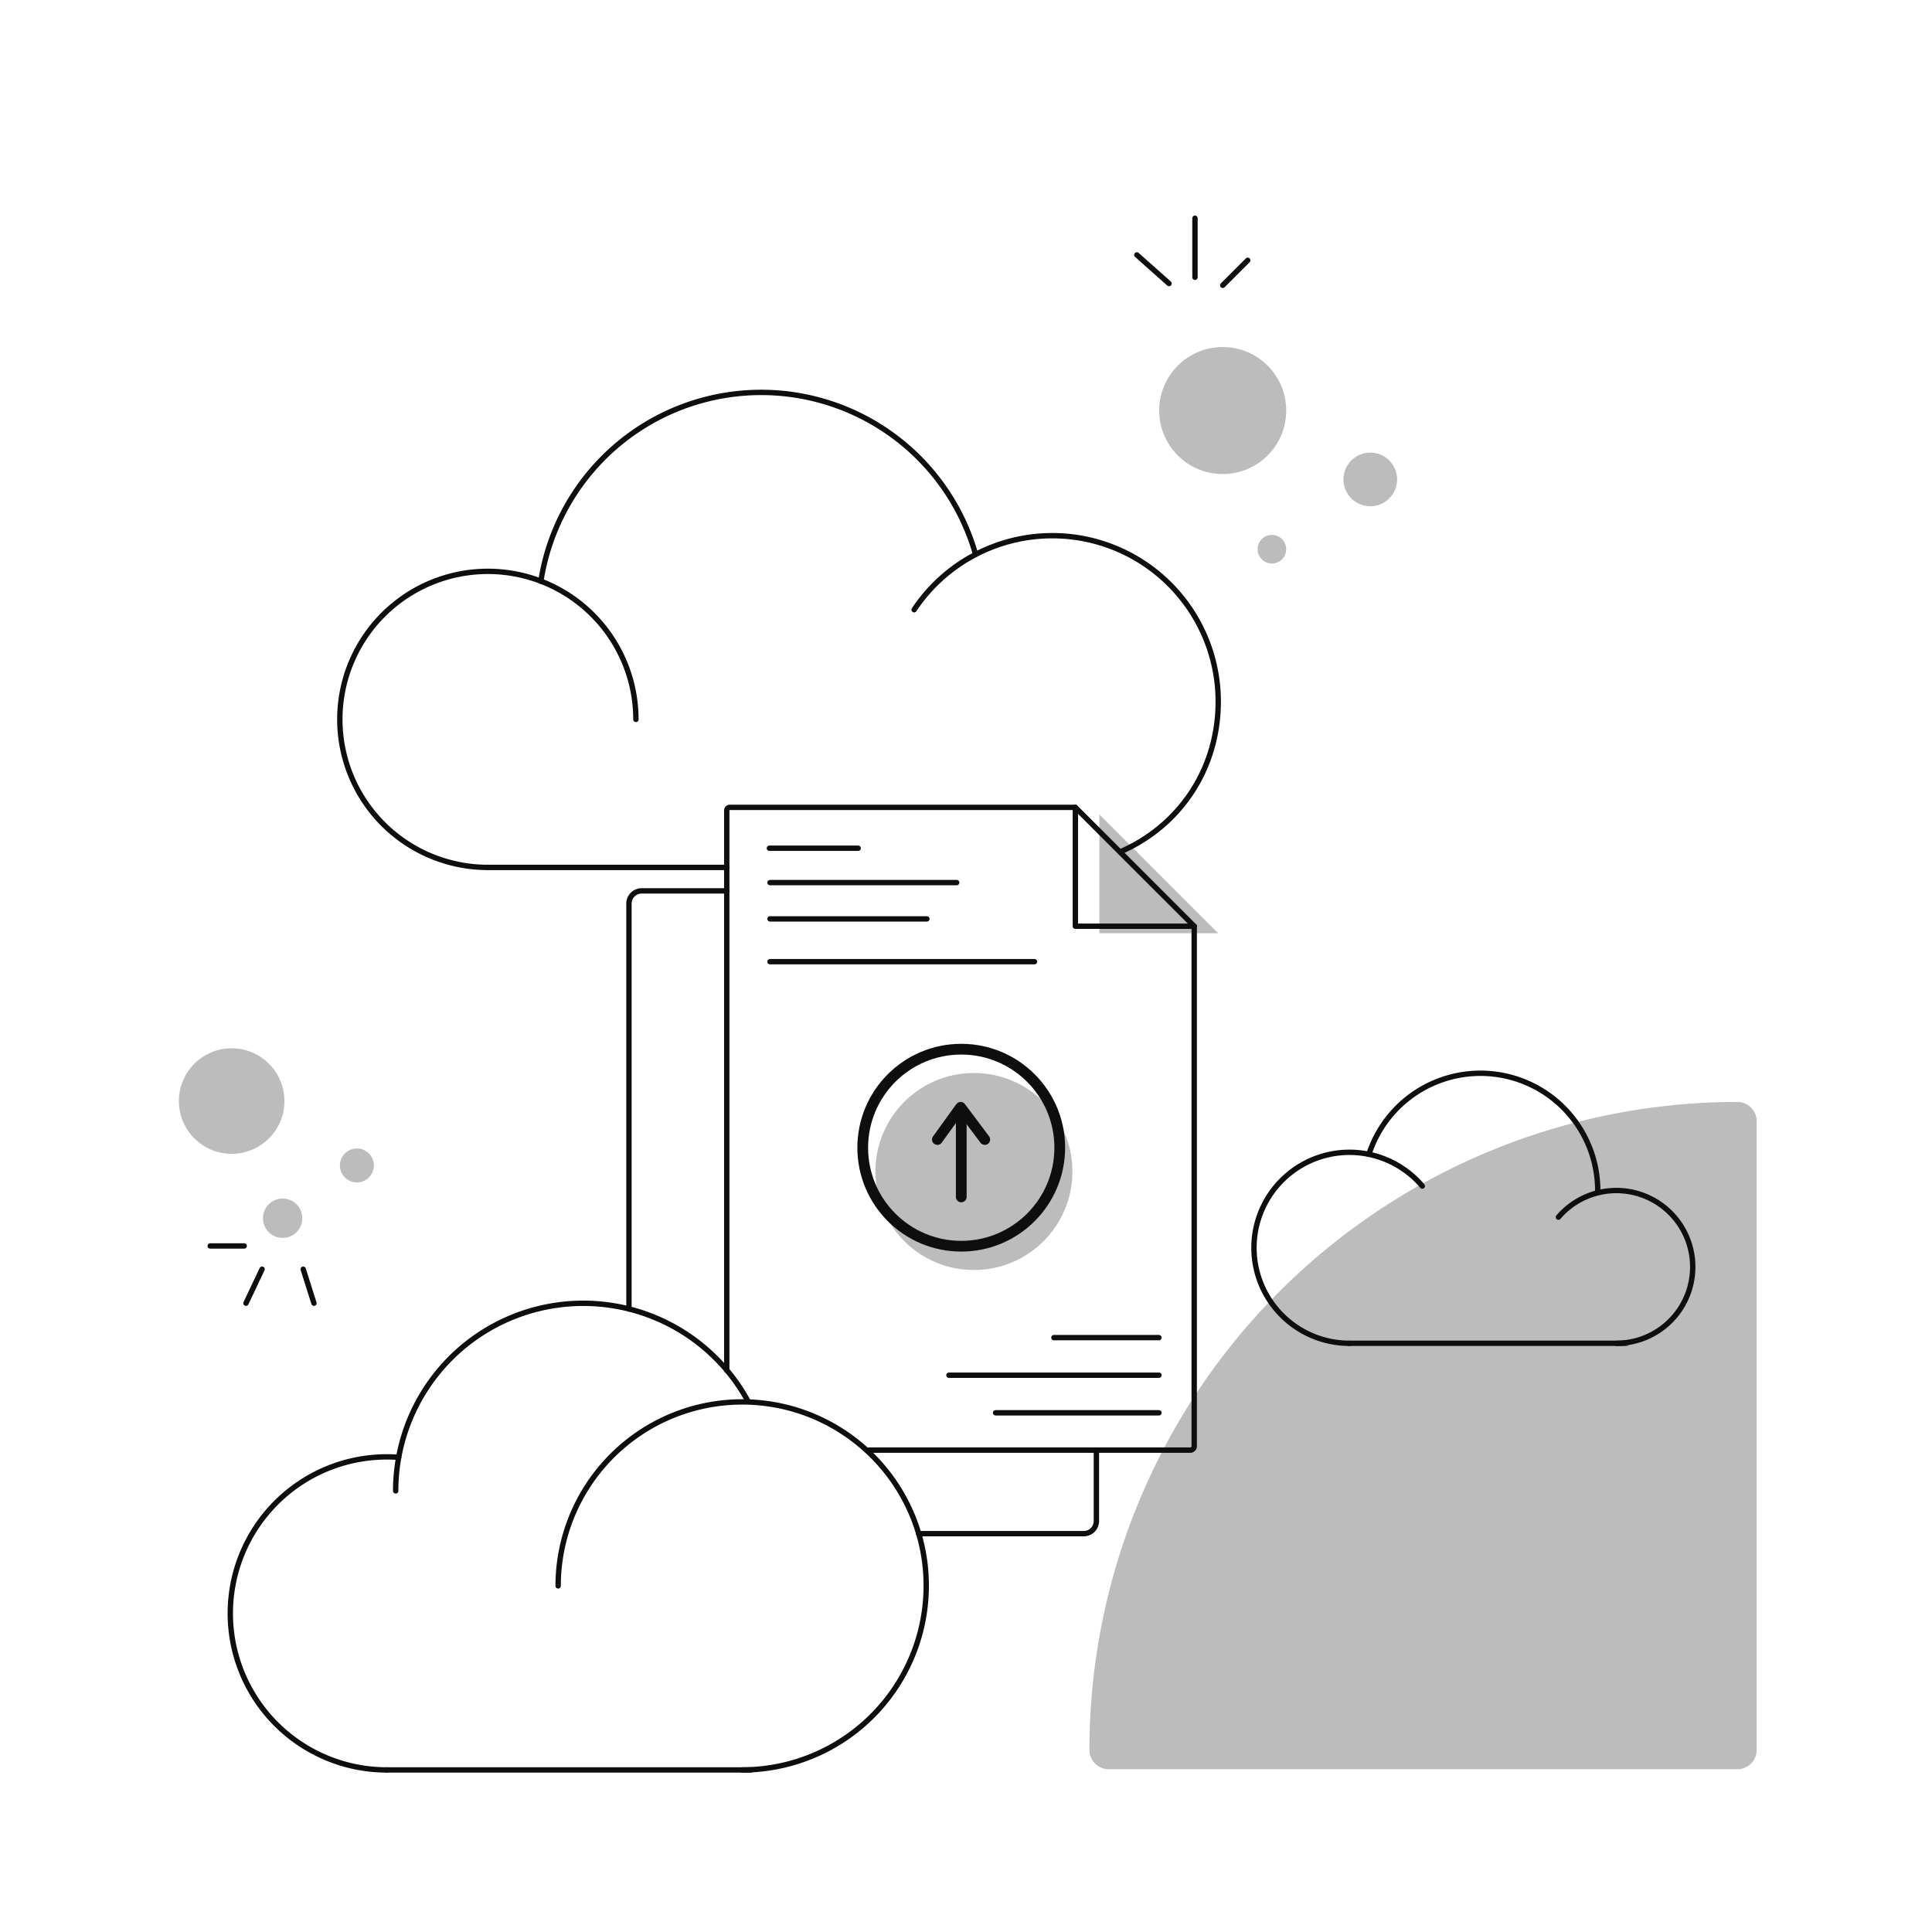 <svg xmlns="http://www.w3.org/2000/svg" viewBox="0 0 1080 1080"><defs><style>.cls-1{fill:#bcbcbc;}.cls-2,.cls-3{fill:none;stroke:#0e0e0e;stroke-linecap:round;stroke-linejoin:round;}.cls-2{stroke-width:3px;}.cls-3{stroke-width:6px;}</style></defs><title>Upload file</title><g id="Upload_file" data-name="Upload file"><path class="cls-1" d="M971.21,616h0A10.79,10.79,0,0,1,982,626.79V978.21A10.79,10.79,0,0,1,971.21,989H619.79A10.79,10.79,0,0,1,609,978.21v0A362.21,362.21,0,0,1,971.21,616Z"/><path class="cls-2" d="M351.59,731.73V505.08a7.08,7.08,0,0,1,7.06-7.06h47.62"/><path class="cls-2" d="M612.89,810.62v39.65a7.08,7.08,0,0,1-7.06,7.06H513.57"/><polygon class="cls-1" points="614.57 455.26 681.01 521.69 614.57 521.69 614.57 455.26"/><path class="cls-2" d="M406.26,766V453.06a1.74,1.74,0,0,1,1.73-1.73H601.13"/><path class="cls-2" d="M667.57,517.76V808.45a2.17,2.17,0,0,1-2.17,2.17h-180"/><polygon class="cls-2" points="601.13 451.33 667.57 517.76 601.13 517.76 601.13 451.33"/><circle class="cls-1" cx="544.43" cy="654.88" r="55.07"/><circle class="cls-3" cx="537.34" cy="641.57" r="55.07"/><line class="cls-3" x1="537.35" y1="669.1" x2="537.35" y2="626.95"/><line class="cls-2" x1="430.09" y1="474.17" x2="479.72" y2="474.17"/><line class="cls-2" x1="430.45" y1="493.38" x2="534.8" y2="493.38"/><line class="cls-2" x1="430.45" y1="513.67" x2="518.13" y2="513.67"/><line class="cls-2" x1="430.45" y1="537.58" x2="578.28" y2="537.58"/><line class="cls-2" x1="647.85" y1="789.77" x2="556.54" y2="789.77"/><line class="cls-2" x1="647.85" y1="768.75" x2="530.45" y2="768.75"/><line class="cls-2" x1="647.85" y1="747.74" x2="589.15" y2="747.74"/><path class="cls-2" d="M221.19,833.41a104.84,104.84,0,0,1,197-50"/><path class="cls-2" d="M216.24,989.4a87.49,87.49,0,1,1,0-175q3.34,0,6.62.25"/><path class="cls-2" d="M513.57,857.32A102.91,102.91,0,0,0,312,886.51"/><path class="cls-2" d="M414.88,989.4a103,103,0,0,0,98.7-132.08"/><line class="cls-2" x1="419.83" y1="989.4" x2="216.24" y2="989.4"/><path class="cls-2" d="M272.72,484.89a82.75,82.75,0,1,1,82.75-82.75"/><path class="cls-2" d="M545.36,309.89a124.61,124.61,0,0,0-243,15"/><path class="cls-2" d="M511,340.85A92.76,92.76,0,0,1,681,392.13c0,38.1-21.82,69.68-54.67,84"/><line class="cls-2" x1="272.72" y1="484.89" x2="406.26" y2="484.89"/><path class="cls-2" d="M754.35,750.91A53.38,53.38,0,1,1,795.06,663"/><path class="cls-2" d="M893.14,665.5a65.56,65.56,0,0,0-127.91-20.24"/><path class="cls-2" d="M871.16,680.39a42.7,42.7,0,1,1,32.4,70.52"/><line class="cls-2" x1="754.1" y1="750.91" x2="909.03" y2="750.91"/><circle class="cls-1" cx="683.5" cy="229.5" r="35.5"/><circle class="cls-1" cx="766" cy="268" r="15"/><circle class="cls-1" cx="711" cy="307" r="8"/><circle class="cls-1" cx="129.5" cy="615.5" r="29.5"/><circle class="cls-1" cx="199.5" cy="651.5" r="9.5"/><circle class="cls-1" cx="158" cy="681" r="11"/><line class="cls-2" x1="668" y1="155" x2="668" y2="122"/><line class="cls-2" x1="653.5" y1="158.5" x2="635.5" y2="142.5"/><line class="cls-2" x1="683.5" y1="159.5" x2="697.5" y2="145.5"/><line class="cls-2" x1="146.5" y1="709.5" x2="137.5" y2="728.5"/><line class="cls-2" x1="169.5" y1="709.5" x2="175.5" y2="728.5"/><line class="cls-2" x1="136.5" y1="696.5" x2="117.5" y2="696.5"/><polyline class="cls-3" points="524 637 537 619 550.5 637"/></g></svg>